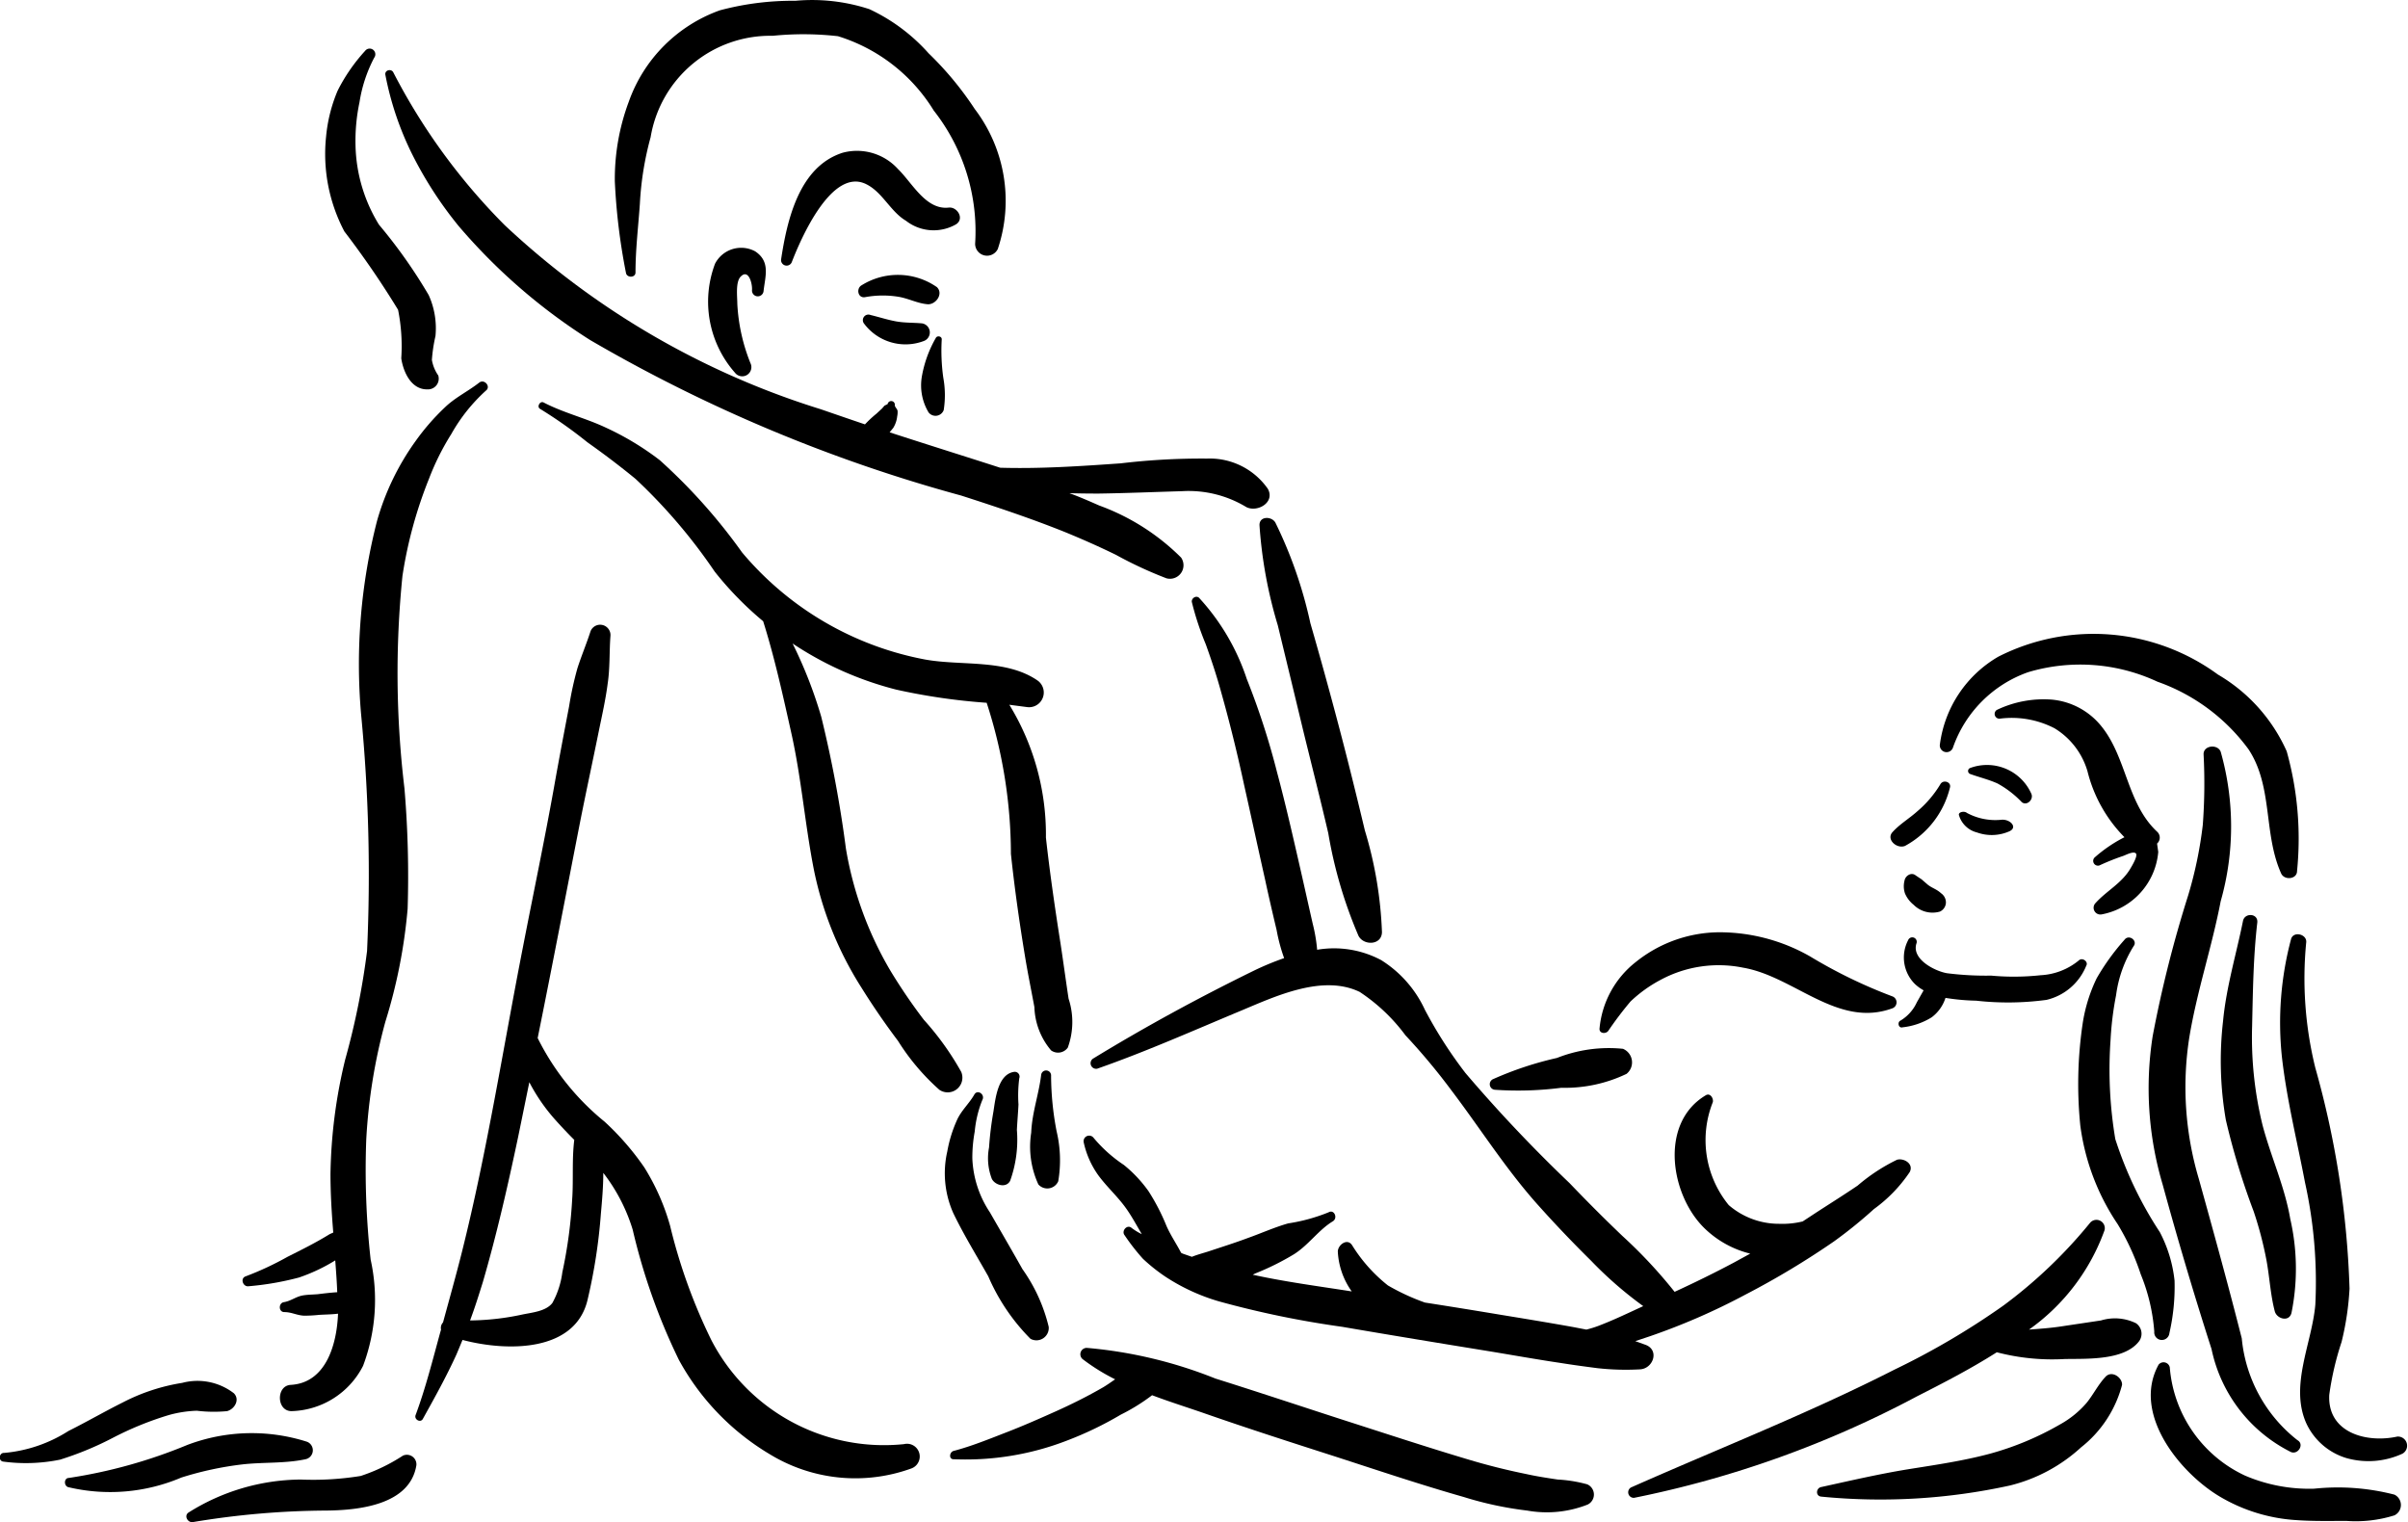 <svg xmlns="http://www.w3.org/2000/svg" data-name="Layer 1" viewBox="1.973 3.086 6.055 3.827" x="0px" y="0px"><title>KAMASUTRA</title><path d="M3.178,4.048c-.028.022-.06.037-.086.062a.574.574,0,0,0-.074.085.642.642,0,0,0-.097.201,1.446,1.446,0,0,0-.04.486,4.2,4.2,0,0,1,.015.595,1.881,1.881,0,0,1-.055.273,1.29,1.29,0,0,0-.037.287c-0.0.05.003.099.007.148l-.009.004c-.034.021-.07.039-.106.057a.767.767,0,0,1-.105.049c-.015.005-.007.027.007.025a.728.728,0,0,0,.127-.022.446.446,0,0,0,.091-.043c.002.027.004.053.005.08-.016.001-.033.003-.049.005-.012.001-.025.001-.037.003-.018.003-.03.014-.048.017-.014.002-.014.025.001.025.018 0.0.031.008.049.009a.34.34,0,0,0,.038-.002c.016-.001.032-.001.048-.003-.003.077-.03.174-.119.179-.037.002-.036.066.002.066a.208.208,0,0,0,.18-.114.471.471,0,0,0,.019-.267,2.041,2.041,0,0,1-.011-.303A1.405,1.405,0,0,1,2.942,5.655a1.341,1.341,0,0,0,.056-.284,2.624,2.624,0,0,0-.008-.303,2.423,2.423,0,0,1-.005-.534,1.095,1.095,0,0,1,.067-.245.636.636,0,0,1,.056-.112A.433.433,0,0,1,3.195,4.068C3.208,4.058,3.191,4.038,3.178,4.048Z" /><path d="M2.561,6.589a.15.15,0,0,0-.13-.026.491.491,0,0,0-.149.049c-.046.023-.091.049-.137.072a.358.358,0,0,1-.161.055c-.014-.001-.016.021-.002.022a.428.428,0,0,0,.142-.005.805.805,0,0,0,.133-.055.814.814,0,0,1,.14-.057.296.296,0,0,1,.071-.011.349.349,0,0,0,.076.001C2.563,6.629,2.577,6.605,2.561,6.589Z" /><path d="M2.745,6.711a.457.457,0,0,0-.301.008,1.272,1.272,0,0,1-.298.083c-.012 0-.013.019-.002.023a.457.457,0,0,0,.285-.024.83.83,0,0,1,.153-.033c.052-.006.108-.002.159-.013A.023.023,0,0,0,2.745,6.711Z" /><path d="M2.986,6.746a.452.452,0,0,1-.106.051.748.748,0,0,1-.151.009.536.536,0,0,0-.282.083c-.012.008-.002.026.011.024a2.089,2.089,0,0,1,.337-.029c.08-.001.209-.014.225-.114A.024.024,0,0,0,2.986,6.746Z" /><path d="M4.246,6.717a.489.489,0,0,1-.484-.261,1.384,1.384,0,0,1-.104-.288A.565.565,0,0,0,3.593,6.021a.678.678,0,0,0-.1-.115A.633.633,0,0,1,3.325,5.696c.037-.183.072-.366.108-.55.015-.075.031-.149.046-.223.008-.039.017-.079.022-.118.006-.039.004-.08.007-.12a.026.026,0,0,0-.05-.012c-.01.031-.023.062-.033.093a.838.838,0,0,0-.021.096c-.013.068-.026.136-.038.204-.024.134-.052.267-.078.401-.05.255-.09.513-.153.765-.015.06-.032.12-.048.179a.02.02,0,0,0-.005.018l-.002.007c-.019.069-.037.141-.062.208-.004.011.012.02.018.01.03-.054.059-.106.085-.163L3.136,6.455c.114.03.282.03.314-.099a1.387,1.387,0,0,0,.034-.219c.003-.033.006-.068.006-.102a.444.444,0,0,1,.074.143,1.547,1.547,0,0,0,.116.327.623.623,0,0,0,.228.237.413.413,0,0,0,.357.036A.032.032,0,0,0,4.246,6.717Zm-.834-.62a1.174,1.174,0,0,1-.025.188.216.216,0,0,1-.025.077c-.016.021-.051.024-.075.029a.649.649,0,0,1-.132.015c.012-.032.022-.064.032-.096.035-.12.063-.243.089-.366l.028-.137a.458.458,0,0,0,.063.092c.016.018.033.036.05.053C3.411,6.001,3.415,6.05,3.412,6.098Z" /><path d="M5.964,6.818a.347.347,0,0,0-.074-.012c-.027-.004-.053-.008-.08-.014q-.074-.015-.147-.037c-.107-.032-.213-.067-.319-.101-.105-.034-.21-.069-.315-.102A1.129,1.129,0,0,0,4.706,6.475a.016.016,0,0,0-.011.028.504.504,0,0,0,.082.051c-.01.007-.02.014-.03.02-.038.022-.078.042-.118.06s-.081.036-.122.052c-.044.017-.09.036-.136.048-.011.003-.013.022.001.021a.706.706,0,0,0,.284-.047.879.879,0,0,0,.135-.065A.49.49,0,0,0,4.87,6.594c.045.017.09.031.133.046.109.038.218.073.327.108.108.035.215.071.324.102a.881.881,0,0,0,.159.034.28.28,0,0,0,.152-.015A.028.028,0,0,0,5.964,6.818Z" /><path d="M4.61,6.422A.419.419,0,0,0,4.544,6.277c-.027-.048-.055-.096-.082-.143a.263.263,0,0,1-.044-.135.36.36,0,0,1,.006-.068.279.279,0,0,1,.019-.079c.008-.014-.012-.028-.02-.014-.013.023-.033.04-.044.065a.33.33,0,0,0-.024.078.246.246,0,0,0,.015.155c.026.054.058.106.088.159a.506.506,0,0,0,.106.157A.031.031,0,0,0,4.61,6.422Z" /><path d="M7.344,6.413a.12.12,0,0,0-.088-.007c-.033.005-.067.01-.1.015-.026.004-.054.006-.081.008A.523.523,0,0,0,7.265,6.179a.021.021,0,0,0-.036-.019,1.207,1.207,0,0,1-.219.209,1.909,1.909,0,0,1-.274.161c-.216.11-.441.198-.662.296a.014.014,0,0,0,.008.026A2.599,2.599,0,0,0,6.793,6.597c.065-.033.135-.069.201-.111a.552.552,0,0,0,.171.017c.056-.001.15.004.187-.045A.032.032,0,0,0,7.344,6.413Z" /><path d="M4.66,5.597c-.007-.046-.013-.091-.02-.137-.014-.089-.027-.178-.037-.268a.625.625,0,0,0-.092-.334l.046.006a.037.037,0,0,0,.025-.067c-.08-.055-.192-.036-.284-.053a.792.792,0,0,1-.459-.269,1.417,1.417,0,0,0-.207-.232.707.707,0,0,0-.136-.082c-.051-.024-.106-.037-.156-.063-.009-.005-.018.011-.009.016a1.136,1.136,0,0,1,.119.084c.041.029.082.06.121.092a1.377,1.377,0,0,1,.199.233.839.839,0,0,0,.122.125c.029.092.05.188.071.282.025.112.034.227.056.34a.874.874,0,0,0,.12.299q.043.069.092.134a.564.564,0,0,0,.104.123.037.037,0,0,0,.055-.045.711.711,0,0,0-.094-.131,1.384,1.384,0,0,1-.085-.125.894.894,0,0,1-.111-.306A3.018,3.018,0,0,0,4.038,4.888a1.118,1.118,0,0,0-.072-.184.845.845,0,0,0,.261.116,1.549,1.549,0,0,0,.227.033,1.233,1.233,0,0,1,.061.38c.009.085.021.17.035.255.007.043.016.087.024.13a.177.177,0,0,0,.042.109.03.03,0,0,0,.042-.007A.188.188,0,0,0,4.66,5.597Z" /><path d="M3.075,4.03A.097.097,0,0,1,3.059,3.991a.39.39,0,0,1,.009-.06.202.202,0,0,0-.017-.103,1.287,1.287,0,0,0-.125-.177.396.396,0,0,1-.059-.198.469.469,0,0,1,.01-.11.357.357,0,0,1,.037-.112.014.014,0,0,0-.023-.017.442.442,0,0,0-.069.1.387.387,0,0,0-.029.115.417.417,0,0,0,.046.239,2.244,2.244,0,0,1,.135.197.467.467,0,0,1,.008.122c.005.034.025.079.066.078A.027.027,0,0,0,3.075,4.03Z" /><path d="M4.197,4.106l0-0Z" /><path d="M5.161,4.315a.178.178,0,0,0-.153-.076,1.717,1.717,0,0,0-.217.012c-.1.007-.202.014-.303.011C4.395,4.232,4.302,4.203,4.21,4.173l.009-.011a.069.069,0,0,0,.01-.029.051.051,0,0,0,.001-.014c-.001-.005-.007-.01-.007-.014A.009.009,0,0,0,4.205,4.102l-.008.004L4.191,4.113l-.014.013a.281.281,0,0,0-.029.027q-.056-.019-.111-.038A2.048,2.048,0,0,1,3.242,3.652a1.55,1.55,0,0,1-.28-.384c-.005-.01-.022-.006-.02.006a.778.778,0,0,0,.067.199.976.976,0,0,0,.117.181,1.457,1.457,0,0,0,.331.287A3.873,3.873,0,0,0,4.39,4.332c.087.028.174.057.259.091.044.018.087.037.13.058a1.026,1.026,0,0,0,.127.059.034.034,0,0,0,.037-.052.565.565,0,0,0-.206-.131c-.025-.011-.05-.022-.075-.031q.036.001.073.001c.07-.001.14-.004.21-.006a.28.28,0,0,1,.162.04C5.135,4.375,5.18,4.349,5.161,4.315Z" /><path d="M6.743,6.002A.459.459,0,0,0,6.644,6.067c-.034.023-.069.045-.103.067l-.035.023a.213.213,0,0,1-.059.006.193.193,0,0,1-.127-.047.258.258,0,0,1-.04-.259c.002-.01-.007-.024-.018-.017-.119.071-.088.256.001.338a.251.251,0,0,0,.111.06l-.042.023c-.049.026-.098.05-.148.073l-.001-.001a1.216,1.216,0,0,0-.131-.14Q5.985,6.129,5.92,6.061a3.701,3.701,0,0,1-.262-.277,1.105,1.105,0,0,1-.102-.159.291.291,0,0,0-.11-.125A.252.252,0,0,0,5.285,5.474a.408.408,0,0,0-.011-.065c-.01-.044-.02-.089-.03-.133-.019-.083-.038-.167-.06-.249a1.878,1.878,0,0,0-.076-.234A.56.56,0,0,0,4.988,4.589c-.008-.007-.02.002-.018.011a.731.731,0,0,0,.035.106c.014.039.027.078.038.118.022.078.041.155.058.234.018.08.035.159.053.239.009.042.019.085.029.127a.442.442,0,0,0,.019.071.698.698,0,0,0-.077.032c-.137.067-.273.141-.404.221a.014.014,0,0,0,.011.025c.123-.043.242-.096.362-.146.086-.036.205-.092.298-.047a.454.454,0,0,1,.115.109,1.605,1.605,0,0,1,.116.139c.072.095.135.195.214.284q.066.074.137.144a.973.973,0,0,0,.131.114c-.035.016-.07.033-.106.047-.012.005-.025.009-.037.012l-.031-.006c-.061-.011-.122-.021-.183-.031q-.096-.016-.192-.031A.551.551,0,0,1,5.463,6.318a.392.392,0,0,1-.09-.101c-.012-.019-.036-.001-.036.016a.188.188,0,0,0,.035.1c-.083-.013-.167-.024-.249-.042l.006-.003a.654.654,0,0,0,.097-.048c.037-.023.062-.061.098-.083.014-.008.004-.031-.01-.023a.448.448,0,0,1-.102.028c-.035.01-.068.025-.102.037-.032.012-.064.022-.097.033-.012.004-.028.008-.043.014l-.023-.008-.004-.002c-.012-.023-.027-.045-.037-.068a.526.526,0,0,0-.045-.087.333.333,0,0,0-.062-.066.353.353,0,0,1-.076-.068.014.014,0,0,0-.025.011.223.223,0,0,0,.036.082c.021.029.048.053.069.082.014.019.027.043.041.067a.149.149,0,0,1-.026-.016c-.011-.009-.026.008-.017.019a.535.535,0,0,0,.046.059.446.446,0,0,0,.055.044.498.498,0,0,0,.136.063,2.407,2.407,0,0,0,.31.064c.122.021.244.041.367.061.061.01.122.021.183.03.031.005.061.009.092.013a.643.643,0,0,0,.106.003c.034-.001.051-.049.014-.062l-.025-.009.036-.012a1.643,1.643,0,0,0,.241-.105A2.064,2.064,0,0,0,6.585,6.207a1.142,1.142,0,0,0,.1-.081.367.367,0,0,0,.09-.093C6.786,6.012,6.76,5.997,6.743,6.002Z" /><path d="M7.268,6.547c-.019.02-.031.045-.048.066a.243.243,0,0,1-.068.055.742.742,0,0,1-.175.073c-.067.018-.136.028-.205.039-.074.012-.147.029-.22.045-.013.003-.014.023.001.024a1.52,1.52,0,0,0,.474-.028.409.409,0,0,0,.179-.096.295.295,0,0,0,.103-.157C7.31,6.55,7.284,6.531,7.268,6.547Z" /><path d="M5.405,5.174c-.021-.088-.043-.177-.066-.264q-.034-.129-.071-.257A1.101,1.101,0,0,0,5.18,4.4c-.009-.016-.04-.017-.04.006a1.13,1.13,0,0,0,.046.252q.032.132.064.265c.021.086.043.172.063.258a1.126,1.126,0,0,0,.076.258c.013.025.058.024.059-.009A1.004,1.004,0,0,0,5.405,5.174Z" /><path d="M6.054,5.723a.355.355,0,0,0-.166.023.855.855,0,0,0-.16.053.014.014,0,0,0,.004.027.85.85,0,0,0,.167-.005.358.358,0,0,0,.164-.035A.037.037,0,0,0,6.054,5.723Z" /><path d="M6.731,5.591A1.25,1.25,0,0,1,6.525,5.491a.46.46,0,0,0-.229-.061.338.338,0,0,0-.21.075.24.24,0,0,0-.091.168c0.0.012.016.013.022.005a.881.881,0,0,1,.056-.074A.341.341,0,0,1,6.148,5.55a.308.308,0,0,1,.208-.031c.129.022.238.153.376.102A.016.016,0,0,0,6.731,5.591Z" /><path d="M4.424,3.36a.82.82,0,0,0-.116-.14.459.459,0,0,0-.149-.111.462.462,0,0,0-.186-.021.707.707,0,0,0-.19.024.378.378,0,0,0-.229.23.555.555,0,0,0-.035.2,1.547,1.547,0,0,0,.028.23c.002.013.024.013.024-.001-0-.058.007-.115.011-.173a.783.783,0,0,1,.027-.167.305.305,0,0,1,.307-.255.771.771,0,0,1,.164.001.432.432,0,0,1,.241.187.491.491,0,0,1,.104.335.03.03,0,0,0,.057.013A.381.381,0,0,0,4.424,3.36Z" /><path d="M3.872,3.718a.074.074,0,0,0-.101.031.27.27,0,0,0,.05.274.023.023,0,0,0,.039-.024.462.462,0,0,1-.033-.149c-0-.018-.005-.056.009-.069.019-.019.029.017.028.034a.014.014,0,0,0,.029.003C3.897,3.781,3.911,3.744,3.872,3.718Z" /><path d="M4.358,3.608c-.057.006-.091-.062-.127-.097a.139.139,0,0,0-.139-.041c-.11.035-.14.17-.155.269a.014.014,0,0,0,.027.006c.022-.057.1-.239.187-.196.041.02.061.069.1.092a.113.113,0,0,0,.126.009C4.399,3.636,4.38,3.605,4.358,3.608Z" /><path d="M4.291,3.899C4.269,3.897,4.248,3.898,4.226,3.894c-.022-.004-.043-.011-.064-.016a.014.014,0,0,0-.016.022.13.13,0,0,0,.151.043A.023.023,0,0,0,4.291,3.899Z" /><path d="M4.329,3.808a.172.172,0,0,0-.189-.005c-.015.008-.01.034.009.03A.245.245,0,0,1,4.231,3.832c.026.004.049.017.075.019C4.326,3.852,4.346,3.825,4.329,3.808Z" /><path d="M4.345,4.036a.489.489,0,0,1-.004-.096c.001-.009-.012-.011-.015-.004a.295.295,0,0,0-.035.097.132.132,0,0,0,.017.09.022.022,0,0,0,.038-.006A.242.242,0,0,0,4.345,4.036Z" /><path d="M4.523,5.781c-.041.006-.047.068-.052.1a.845.845,0,0,0-.011.09.144.144,0,0,0,.007.079c.008.016.036.024.046.005a.305.305,0,0,0,.017-.128c.001-.021.003-.043.004-.064A.336.336,0,0,1,4.536,5.797.012.012,0,0,0,4.523,5.781Z" /><path d="M4.63,5.931a.749.749,0,0,1-.014-.14.012.012,0,0,0-.025-.002c-.006.049-.023.095-.025.145a.227.227,0,0,0,.018.13.03.03,0,0,0,.05-.008A.314.314,0,0,0,4.63,5.931Z" /><path d="M7.2,5.501a.164.164,0,0,1-.096.037A.621.621,0,0,1,6.98,5.539a.783.783,0,0,1-.111-.006c-.03-.005-.09-.035-.077-.075a.011.011,0,0,0-.021-.008.094.094,0,0,0,.017.11.11.11,0,0,0,.022.016l-.017.03a.104.104,0,0,1-.041.046c-.009.004-.005.02.005.017a.175.175,0,0,0,.073-.025.098.098,0,0,0,.035-.049.55.55,0,0,0,.077.007.722.722,0,0,0,.177-.002.143.143,0,0,0,.1-.086C7.225,5.504,7.209,5.492,7.2,5.501Z" /><path d="M7.723,4.975a.423.423,0,0,0-.173-.193.529.529,0,0,0-.552-.045.3.3,0,0,0-.147.22.017.017,0,0,0,.033.008.309.309,0,0,1,.189-.189.459.459,0,0,1,.325.024A.483.483,0,0,1,7.627,4.97c.062.094.037.212.082.312.008.018.04.015.04-.006A.816.816,0,0,0,7.723,4.975Z" /><path d="M6.852,5.058a.276.276,0,0,1-.058.068c-.02.018-.044.032-.062.052-.017.018.01.043.031.035a.228.228,0,0,0,.113-.146C6.881,5.052,6.859,5.045,6.852,5.058Z" /><path d="M6.854,5.332c-.012-.011-.023-.013-.034-.022l-.015-.013-.015-.01c-.011-.009-.026.001-.028.013a.057.057,0,0,0,.001.032.073.073,0,0,0,.022.029.067.067,0,0,0,.066.017.026.026,0,0,0,.015-.021A.028.028,0,0,0,6.854,5.332Z" /><path d="M7.007,5.147a.151.151,0,0,1-.088-.017c-.007-.006-.023-.002-.02.006a.063.063,0,0,0,.045.043A.11.11,0,0,0,7.026,5.176C7.047,5.166,7.028,5.146,7.007,5.147Z" /><path d="M7.081,5.082a.122.122,0,0,0-.154-.065.008.008,0,0,0,0.0.015c.022.008.047.014.069.024a.25.25,0,0,1,.061.047C7.07,5.113,7.087,5.096,7.081,5.082Z" /><path d="M7.397,5.177C7.321,5.106,7.321,4.991,7.257,4.912a.181.181,0,0,0-.125-.067.273.273,0,0,0-.138.026.012.012,0,0,0,.007.022.234.234,0,0,1,.138.024.188.188,0,0,1,.083.108.359.359,0,0,0,.093.166.356.356,0,0,0-.075.051.012.012,0,0,0,.012.02A.58.58,0,0,1,7.312,5.238c.006-.002.026-.013.032-.006.005.006-.01.031-.013.036-.022.039-.062.058-.09.09a.017.017,0,0,0,.017.027.175.175,0,0,0,.142-.157l-.003-.021A.02.02,0,0,0,7.397,5.177Z" /><path d="M7.441,6.306A.34.34,0,0,0,7.404,6.184a.959.959,0,0,1-.112-.234A1.053,1.053,0,0,1,7.28,5.702a.801.801,0,0,1,.014-.114.308.308,0,0,1,.044-.123c.011-.014-.012-.031-.023-.016a.577.577,0,0,0-.07.097.399.399,0,0,0-.035.113,1.038,1.038,0,0,0-.006.257.578.578,0,0,0,.094.248.614.614,0,0,1,.058.126.472.472,0,0,1,.034.144.019.019,0,0,0,.038.004A.524.524,0,0,0,7.441,6.306Z" /><path d="M7.994,6.844a.57.57,0,0,0-.202-.015.41.41,0,0,1-.174-.033.329.329,0,0,1-.189-.272.016.016,0,0,0-.028-.007c-.068.123.053.272.154.332a.428.428,0,0,0,.192.059c.042.003.084.002.126.002a.325.325,0,0,0,.121-.014A.029.029,0,0,0,7.994,6.844Z" /><path d="M7.75,6.707a.369.369,0,0,1-.14-.256c-.034-.134-.071-.268-.108-.401a.808.808,0,0,1-.024-.355c.019-.116.057-.228.079-.343A.688.688,0,0,0,7.557,4.976c-.008-.02-.044-.016-.043.007A1.398,1.398,0,0,1,7.512,5.16a1.03,1.03,0,0,1-.037.178,3.044,3.044,0,0,0-.089.353.849.849,0,0,0,.025.373c.038.139.079.277.123.414a.375.375,0,0,0,.2.259C7.752,6.744,7.768,6.717,7.75,6.707Z" /><path d="M7.732,6.151c-.014-.082-.049-.157-.07-.237A.927.927,0,0,1,7.636,5.667c.002-.087.003-.175.013-.261.003-.024-.032-.026-.036-.004-.017.084-.042.166-.05.251a.872.872,0,0,0,.007.249,1.813,1.813,0,0,0,.07.23.925.925,0,0,1,.032.122c.008.043.01.087.021.129.005.019.036.028.042.004A.56.56,0,0,0,7.732,6.151Z" /><path d="M8.001,6.698c-.078.017-.176-.01-.171-.105A.746.746,0,0,1,7.861,6.46a.72.72,0,0,0,.02-.134,2.305,2.305,0,0,0-.086-.555.936.936,0,0,1-.023-.315c.003-.021-.032-.03-.038-.009a.817.817,0,0,0-.023.297c.012.106.038.21.058.315a1.159,1.159,0,0,1,.026.307c-.008.096-.065.203-.023.298a.163.163,0,0,0,.101.088.204.204,0,0,0,.141-.011A.023.023,0,0,0,8.001,6.698Z" /></svg>